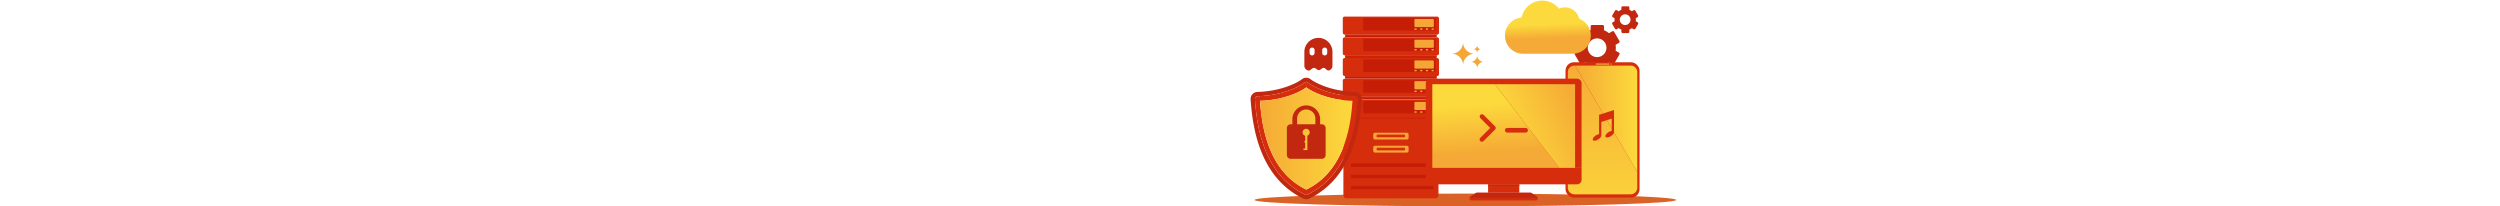 <svg xmlns="http://www.w3.org/2000/svg" viewBox="0 0 4096 338"><style><![CDATA[.B{fill:#d62e0d}.C{fill:#c61d06}.D{fill:#f4a636}.E{fill:#c22810}]]></style><defs><linearGradient x1="49.859%" y1="-8.361%" x2="50.054%" y2="125.823%" id="A"><stop stop-color="#f5a936" offset="0%"/><stop stop-color="#fcd93c" offset="99%"/></linearGradient><linearGradient x1="0%" y1="50%" x2="100%" y2="50%" id="B"><stop stop-color="#f5a936" offset="0%"/><stop stop-color="#fcd93c" offset="99%"/></linearGradient><linearGradient x1="-0.02%" y1="50.006%" x2="100%" y2="50.006%" id="C"><stop stop-color="#f5a936" offset="0%"/><stop stop-color="#fcd93c" offset="99%"/></linearGradient><linearGradient x1="50.979%" y1="71.291%" x2="49.265%" y2="44.815%" id="D"><stop stop-color="#f5a936" offset="0%"/><stop stop-color="#fcd93c" offset="99%"/></linearGradient><linearGradient x1="50.93%" y1="81.49%" x2="45.349%" y2="23.213%" id="E"><stop stop-color="#f5a936" offset="0%"/><stop stop-color="#fcd93c" offset="99%"/></linearGradient><linearGradient x1="105.686%" y1="24.767%" x2="17.408%" y2="64.768%" id="F"><stop stop-color="#f5a936" offset="0%"/><stop stop-color="#fcd93c" offset="99%"/></linearGradient></defs><path d="M2652.54 86.26l-5.54-3.2a32.22 32.22 0 0 0 .37-4.83 30.31 30.31 0 0 0-.39-4.82l5.54-3.2a2.18 2.18 0 0 0 .8-3l-8.75-15.16a2.18 2.18 0 0 0-1.34-1 2.12 2.12 0 0 0-1.67.23l-5.4 3.18a25.37 25.37 0 0 0-8.17-4.88v-6.35a2.19 2.19 0 0 0-2.23-2.22h-17.5a2.19 2.19 0 0 0-2.19 2.19v6.35a26.94 26.94 0 0 0-8.52 4.9l-5.64-3.23a2.19 2.19 0 0 0-3 .8l-8.8 15.17a2.19 2.19 0 0 0-.22 1.66 2.17 2.17 0 0 0 1 1.33l5.52 3.2a30.63 30.63 0 0 0-.39 4.83 31.25 31.25 0 0 0 .38 4.83l-5.55 3.2a2.19 2.19 0 0 0-.8 3l8.75 15.17a2.19 2.19 0 0 0 3 .81l5.73-3.23a26.91 26.91 0 0 0 8.52 4.9v6.35a2.19 2.19 0 0 0 2.19 2.19h17.5a2.19 2.19 0 0 0 2.19-2.19v-6.33a25.62 25.62 0 0 0 8.2-4.88l5.47 3.2a2.15 2.15 0 0 0 1.66.23 2.17 2.17 0 0 0 1.34-1l8.7-15.16a2.2 2.2 0 0 0-.79-3.02h0zm-35.83 7.3A15.32 15.32 0 1 1 2632 78.23c-.005 8.447-6.843 15.298-15.3 15.32h0zm66.3-57.13l-3-1.74a17.53 17.53 0 0 0 .17-2.41 16.77 16.77 0 0 0-.18-2.43l3-1.74a2.2 2.2 0 0 0 .8-3l-4.38-7.58a2.2 2.2 0 0 0-3-.78l-2.85 1.7a17.75 17.75 0 0 0-4-2.38v-3.5a2.19 2.19 0 0 0-2.18-2.19h-8.78a2.19 2.19 0 0 0-2.19 2.19v3.5a19.39 19.39 0 0 0-4.34 2.43l-3.07-1.76a2.19 2.19 0 0 0-3 .8l-4.42 7.6a2.19 2.19 0 0 0 .8 3l3 1.73a17 17 0 0 0-.18 2.44 18 18 0 0 0 .17 2.42l-3 1.74a2.2 2.2 0 0 0-.81 3l4.34 7.55a2.19 2.19 0 0 0 3 .82l3.2-1.8a19.3 19.3 0 0 0 4.35 2.45V52a2.19 2.19 0 0 0 2.19 2.19h8.76a2.19 2.19 0 0 0 2.14-2.19v-3.5a18 18 0 0 0 4-2.39l2.92 1.72a2.18 2.18 0 0 0 3-.8l4.34-7.58a2.19 2.19 0 0 0-.8-3.02h0zM2662.67 41a8.76 8.76 0 1 1 8.75-8.75 8.77 8.77 0 0 1-8.75 8.75z" class="E"/><ellipse fill="#db6226" cx="2400.85" cy="327.59" rx="345.42" ry="10.4"/><path d="M2351.78 325H2206a5 5 0 0 1-5-5V187.35h155.8V320a5 5 0 0 1-5.01 5z" class="B"/><path d="M2347.05 291.83h-132.5a1.36 1.36 0 0 1-1.35-1.38v-2.93a1.36 1.36 0 0 1 1.35-1.38h132.5a1.37 1.37 0 0 1 1.35 1.38v2.93a1.37 1.37 0 0 1-1.35 1.38h0zm0-18.43h-132.5a1.36 1.36 0 0 1-1.35-1.38v-2.93a1.36 1.36 0 0 1 1.35-1.38h132.5a1.37 1.37 0 0 1 1.35 1.38v2.9a1.37 1.37 0 0 1-1.35 1.4zm0 36.86h-132.5a1.36 1.36 0 0 1-1.35-1.38V306a1.36 1.36 0 0 1 1.35-1.38h132.5a1.37 1.37 0 0 1 1.35 1.38v2.93a1.37 1.37 0 0 1-1.35 1.33z" class="C"/><rect x="2200.01" y="27.16" width="157.72" height="29.57" rx="3.03" class="B"/><path d="M2203.85 56.74h150.05V61h-150.05z" class="C"/><path d="M2203.85 56.74h150.05v1.5h-150.05z" class="B"/><rect x="2233.44" y="29.49" width="118.79" height="20.59" rx="1.37" class="C"/><g class="D"><rect x="2317.37" y="31" width="31.83" height="13.35" rx="1.24"/><path d="M2317.43 46.52h3.6v2.36h-3.6zm18.74-.08h3.6v2.36h-3.6zm-9.37 0h3.6v2.36h-3.6zm18.74 0h3.6v2.36h-3.6z"/></g><rect x="2200.01" y="61.11" width="157.72" height="29.57" rx="3.03" class="B"/><path d="M2203.85 90.7h150.05v4.27h-150.05z" class="C"/><path d="M2203.85 90.7h150.05v1.5h-150.05z" class="B"/><rect x="2233.44" y="63.45" width="118.79" height="20.59" rx="1.37" class="C"/><g class="D"><rect x="2317.37" y="64.95" width="31.83" height="13.35" rx="1.24"/><path d="M2317.43 80.4h3.6v2.36h-3.6zm18.74 0h3.6v2.36h-3.6zm-9.37 0h3.6v2.36h-3.6zm18.74 0h3.6v2.36h-3.6z"/></g><rect x="2200.01" y="95.07" width="157.72" height="29.57" rx="3.03" class="B"/><path d="M2203.85 124.65h150.05v4.27h-150.05z" class="C"/><path d="M2203.85 124.65h150.05v1.5h-150.05z" class="B"/><rect x="2233.44" y="97.41" width="118.79" height="20.59" rx="1.37" class="C"/><g class="D"><rect x="2317.37" y="99.01" width="31.83" height="13.35" rx="1.24"/><path d="M2317.43 114.45h3.6v2.36h-3.6zm18.74 0h3.6v2.36h-3.6zm-9.37 0h3.6v2.36h-3.6zm18.74 0h3.6v2.36h-3.6z"/></g><rect x="2200.01" y="129.03" width="157.72" height="29.57" rx="3.03" class="B"/><path d="M2203.85 158.6h150.05v4.27h-150.05z" class="C"/><path d="M2203.85 158.6h150.05v1.5h-150.05z" class="B"/><rect x="2233.44" y="131.37" width="118.79" height="20.59" rx="1.37" class="C"/><g class="D"><rect x="2317.37" y="132.96" width="31.83" height="13.35" rx="1.24"/><path d="M2317.43 148.4h3.6v2.36h-3.6zm18.74 0h3.6v2.36h-3.6zm-9.37 0h3.6v2.36h-3.6zm18.74 0h3.6v2.36h-3.6z"/></g><path d="M2203.85 192.57h150.05v1.5h-150.05z" class="C"/><rect x="2200.01" y="162.98" width="157.72" height="29.57" rx="3.03" class="B"/><rect x="2233.44" y="165.32" width="118.79" height="20.59" rx="1.37" class="C"/><g class="D"><rect x="2317.37" y="166.92" width="31.83" height="13.35" rx="1.24"/><path d="M2317.43 182.37h3.6v2.36h-3.6zm18.74 0h3.6v2.36h-3.6zm-9.37 0h3.6v2.36h-3.6zm18.74-.1h3.6v2.36h-3.6z"/><rect x="2249.88" y="217.43" width="57.98" height="11.22" rx="2.73"/></g><rect x="2255.47" y="220.55" width="46.57" height="4.32" rx=".92" class="B"/><rect x="2249.88" y="238.79" width="57.98" height="11.22" rx="2.73" class="D"/><g class="B"><rect x="2255.47" y="242.05" width="46.57" height="4.32" rx=".92"/><rect x="2564.94" y="102.03" width="121.32" height="221.77" rx="13.65"/></g><path d="M2579.45 107.48c-5.937 0-10.75 4.813-10.75 10.75V307.6c0 5.937 4.813 10.75 10.75 10.75h92.3c5.937 0 10.75-4.813 10.75-10.75v-25.9l-102.2-174.2h-.86z" fill="url(#A)"/><path d="M2671.75 107.48h-91.44l102.2 174.2V118.23c0-5.937-4.813-10.75-10.75-10.75z" fill="url(#B)"/><g class="D"><rect x="2614.41" y="103.95" width="22.37" height="2.13" rx=".95"/><path d="M2640.54 105a1.07 1.07 0 0 1-1.827.767 1.07 1.07 0 0 1 .767-1.827 1.06 1.06 0 0 1 1.06 1.06z"/></g><path d="M2619.87 188.1v31.78a13.78 13.78 0 0 0-5.33 2.13c-3.73 2.4-5.84 5.75-4.7 7.5s5.06 1.24 8.78-1.15c3-1.93 4.95-4.48 5-6.32h0v-22.27l17-5.43v20.2a13.61 13.61 0 0 0-5.34 2.13c-3.72 2.4-5.83 5.75-4.7 7.5s5.06 1.24 8.78-1.15c3-1.93 5-4.48 5-6.32h0v-36.46l-24.47 7.86z" class="B"/><path d="M2228.33 154.37h0a11.52 11.52 0 0 0-8.13-3.76c-44.74-1.44-69.44-18.23-72.2-20.2a11.46 11.46 0 0 0-4-2.41c-1.24-.435-2.546-.648-3.86-.63v7a4.67 4.67 0 0 1 1.51.24 4.36 4.36 0 0 1 1.76 1.17c1.12.87 27.46 20.3 76.57 21.9a4.4 4.4 0 0 1 4.27 4.7c-2.33 35.38-8.6 64.36-19.2 88.6-13.77 31.55-35 54.4-63 68a4.49 4.49 0 0 1-1.92.44h0v7.05a11.46 11.46 0 0 0 5-1.15c29.58-14.3 51.9-38.35 66.37-71.48 10.9-25 17.37-54.76 19.76-91a11.53 11.53 0 0 0-2.94-8.46zm-90.2 164.5c-27.97-13.55-49.13-36.4-62.87-67.87-10.58-24.28-16.86-53.26-19.2-88.64a4.41 4.41 0 0 1 4.26-4.71c49.2-1.58 75.54-21.07 76.58-21.9a4.44 4.44 0 0 1 3.21-1.4v-7a11.42 11.42 0 0 0-7.82 3.07c-2.83 2-27.55 18.78-72.2 20.2a11.48 11.48 0 0 0-11.1 12.19c2.4 36.2 8.86 65.95 19.77 90.95 14.44 33.08 36.7 57.1 66.2 71.4 1.592.8 3.348 1.22 5.13 1.22v-7.05a4.47 4.47 0 0 1-1.97-.49z" class="E"/><path d="M2140.15 143.08h0c1.43 1.75 28.7 20.65 75.78 22.16-3.6 54.6-18.93 117.9-75.78 145.4h0v8.74a4.49 4.49 0 0 0 1.92-.44c28-13.55 49.2-36.4 63-68 10.58-24.24 16.86-53.22 19.2-88.6a4.4 4.4 0 0 0-4.27-4.7c-49.1-1.6-75.45-21-76.57-21.9a4.36 4.36 0 0 0-1.76-1.17 4.68 4.68 0 0 0-1.5-.24v8.75zm-79.82 14.57a4.41 4.41 0 0 0-4.26 4.71c2.33 35.38 8.6 64.36 19.2 88.6 13.75 31.5 34.9 54.36 62.87 67.9a4.47 4.47 0 0 0 2 .49v-8.74c-56.86-27.5-72.13-90.78-75.76-145.38 46.88-1.5 74.12-20.24 75.75-22.14v-8.74a4.44 4.44 0 0 0-3.21 1.4c-1.04.82-27.4 20.3-76.58 21.9z" class="B"/><path d="M2140.15 143.08h0c-1.63 1.9-28.87 20.63-75.75 22.14 3.6 54.6 18.9 117.87 75.75 145.38h0c56.87-27.5 72.17-90.78 75.78-145.4-47.07-1.48-74.35-20.38-75.78-22.13z" fill="url(#C)"/><path d="M2165.7 203.63h-2.8v-8.16c0-12.564-10.186-22.75-22.75-22.75s-22.75 10.186-22.75 22.75v8.16h-2.8a6.21 6.21 0 0 0-6.21 6.2V254a6.21 6.21 0 0 0 6.21 6.21h51.12a6.21 6.21 0 0 0 6.2-6.21v-44.17a6.21 6.21 0 0 0-6.2-6.2h0zm-40.52-8.16a15 15 0 0 1 22.774-13.899 15 15 0 0 1 7.146 13.899v8.16h-29.92v-8.16zm16.73 50.45h-6.35v-2.56h2.88v-9.9h-1.3v-2.56h1.3v-8.5h-.1a5.75 5.75 0 0 1-3-2l-.06-.1a6.15 6.15 0 0 1-.45-.68c0-.08-.07-.17-.1-.25a4.72 4.72 0 0 1-.27-.61c0-.16-.1-.32-.13-.48s-.08-.3-.1-.45a5.33 5.33 0 0 1-.08-1 6 6 0 0 1 .11-1.14 5.93 5.93 0 0 1 .32-1.06 5.81 5.81 0 0 1 10.75 0 5.22 5.22 0 0 1 .32 1.06 6 6 0 0 1 .12 1.14 5.81 5.81 0 0 1-3.79 5.44V246l-.05-.07z" class="E"/><path d="M2420.16 86.6h0a6.19 6.19 0 0 1 6.12-6.12h0a6.19 6.19 0 0 1-6.13-6.15h0a6.19 6.19 0 0 1-6.15 6.12h0a6.18 6.18 0 0 1 6.16 6.15h0zm.14 3.97h0c-.054 5.892-4.818 10.656-10.7 10.7h0c5.9.06 10.682 4.85 10.72 10.76h0c.065-5.876 4.804-10.63 10.68-10.7h0c-5.902-.07-10.658-4.858-10.7-10.76zm-4.43-2.5c-10.325-.093-18.665-8.455-18.73-18.78l-.06.07c-.108 10.288-8.422 18.602-18.7 18.7h0c10.325.093 18.665 8.455 18.73 18.78l.06-.07c.108-10.292 8.428-18.607 18.72-18.7h-.01z" class="D"/><path d="M2160.07 62.1h0c-12.703 0-23 10.297-23 23v22.62a8.06 8.06 0 0 0 6.51 7.91 3.31 3.31 0 0 0 2.58-.59l4-2.9a4.53 4.53 0 0 1 5.2-.09l3.1 2.08a4.24 4.24 0 0 0 4.86-.07l2.75-2a4.33 4.33 0 0 1 5.52.39l1.75 1.7a4.59 4.59 0 0 0 5.11.89 8.08 8.08 0 0 0 4.66-7.31V85.1a23 23 0 0 0-23.03-23.01zm-6.25 24.4a4.11 4.11 0 0 1-6.218 3.728 4.11 4.11 0 0 1-1.992-3.728v-4.64a4.11 4.11 0 0 1 8.21 0v4.64zm20.7 0a4.11 4.11 0 0 1-6.218 3.728 4.11 4.11 0 0 1-1.992-3.728v-4.64a4.11 4.11 0 0 1 8.21 0v4.64z" class="E"/><path d="M2600.23 40.36a29.89 29.89 0 0 0-12.92-9.68h0a23.82 23.82 0 0 0-33.08-16.46h0A34.67 34.67 0 0 0 2493 28.78h0c-15.933 1.3-27.976 14.983-27.243 30.952s13.978 28.49 29.963 28.328h80.62c16.407.062 29.797-13.114 30-29.52a29.37 29.37 0 0 0-6.111-18.18h0z" fill="url(#D)"/><path d="M2519 322.84a3.47 3.47 0 0 0-.76-.65l-9.93-6.36H2419l-9.92 6.36a3.47 3.47 0 0 0-.76.65 3.38 3.38 0 0 0 2.68 5.56h105.4a3.38 3.38 0 0 0 2.6-5.56h0zm72.27-186.3a7.63 7.63 0 0 0-7.63-7.64h-240a7.64 7.64 0 0 0-7.64 7.64v138.52h255.27V136.55z" class="B"/><path fill="url(#E)" d="M2346.7 138V275.3h208.03L2449.34 138z"/><path fill="url(#F)" d="M2580.6 138h-131.25l105.4 137.32h25.86z"/><path d="M2438.07 302.02h51.16v13.76h-51.16z" class="B"/><path d="M2438.07 302.02h51.16v2.88h-51.16zM2411 324h105.4a3.34 3.34 0 0 0 2.62-1.2 3.47 3.47 0 0 0-.76-.65l-9.93-6.36H2419l-9.92 6.36a3.47 3.47 0 0 0-.76.65 3.34 3.34 0 0 0 2.68 1.2h0z" class="E"/><path d="M2343.66 302h240a7.63 7.63 0 0 0 7.63-7.64v-19.3H2336v19.3a7.64 7.64 0 0 0 7.66 7.64zm125.77-84.8h30.13a3.77 3.77 0 1 0 0-7.54h-30.13a3.77 3.77 0 0 0 0 7.54h0zm-44.1 13.95a3.78 3.78 0 0 0 5.33 0l18.83-18.83a3.77 3.77 0 0 0 0-5.33l-18.83-18.83a3.77 3.77 0 0 0-5.33 5.32l16.17 16.17-16.17 16.17a3.77 3.77 0 0 0 0 5.33h0z" class="B"/></svg>